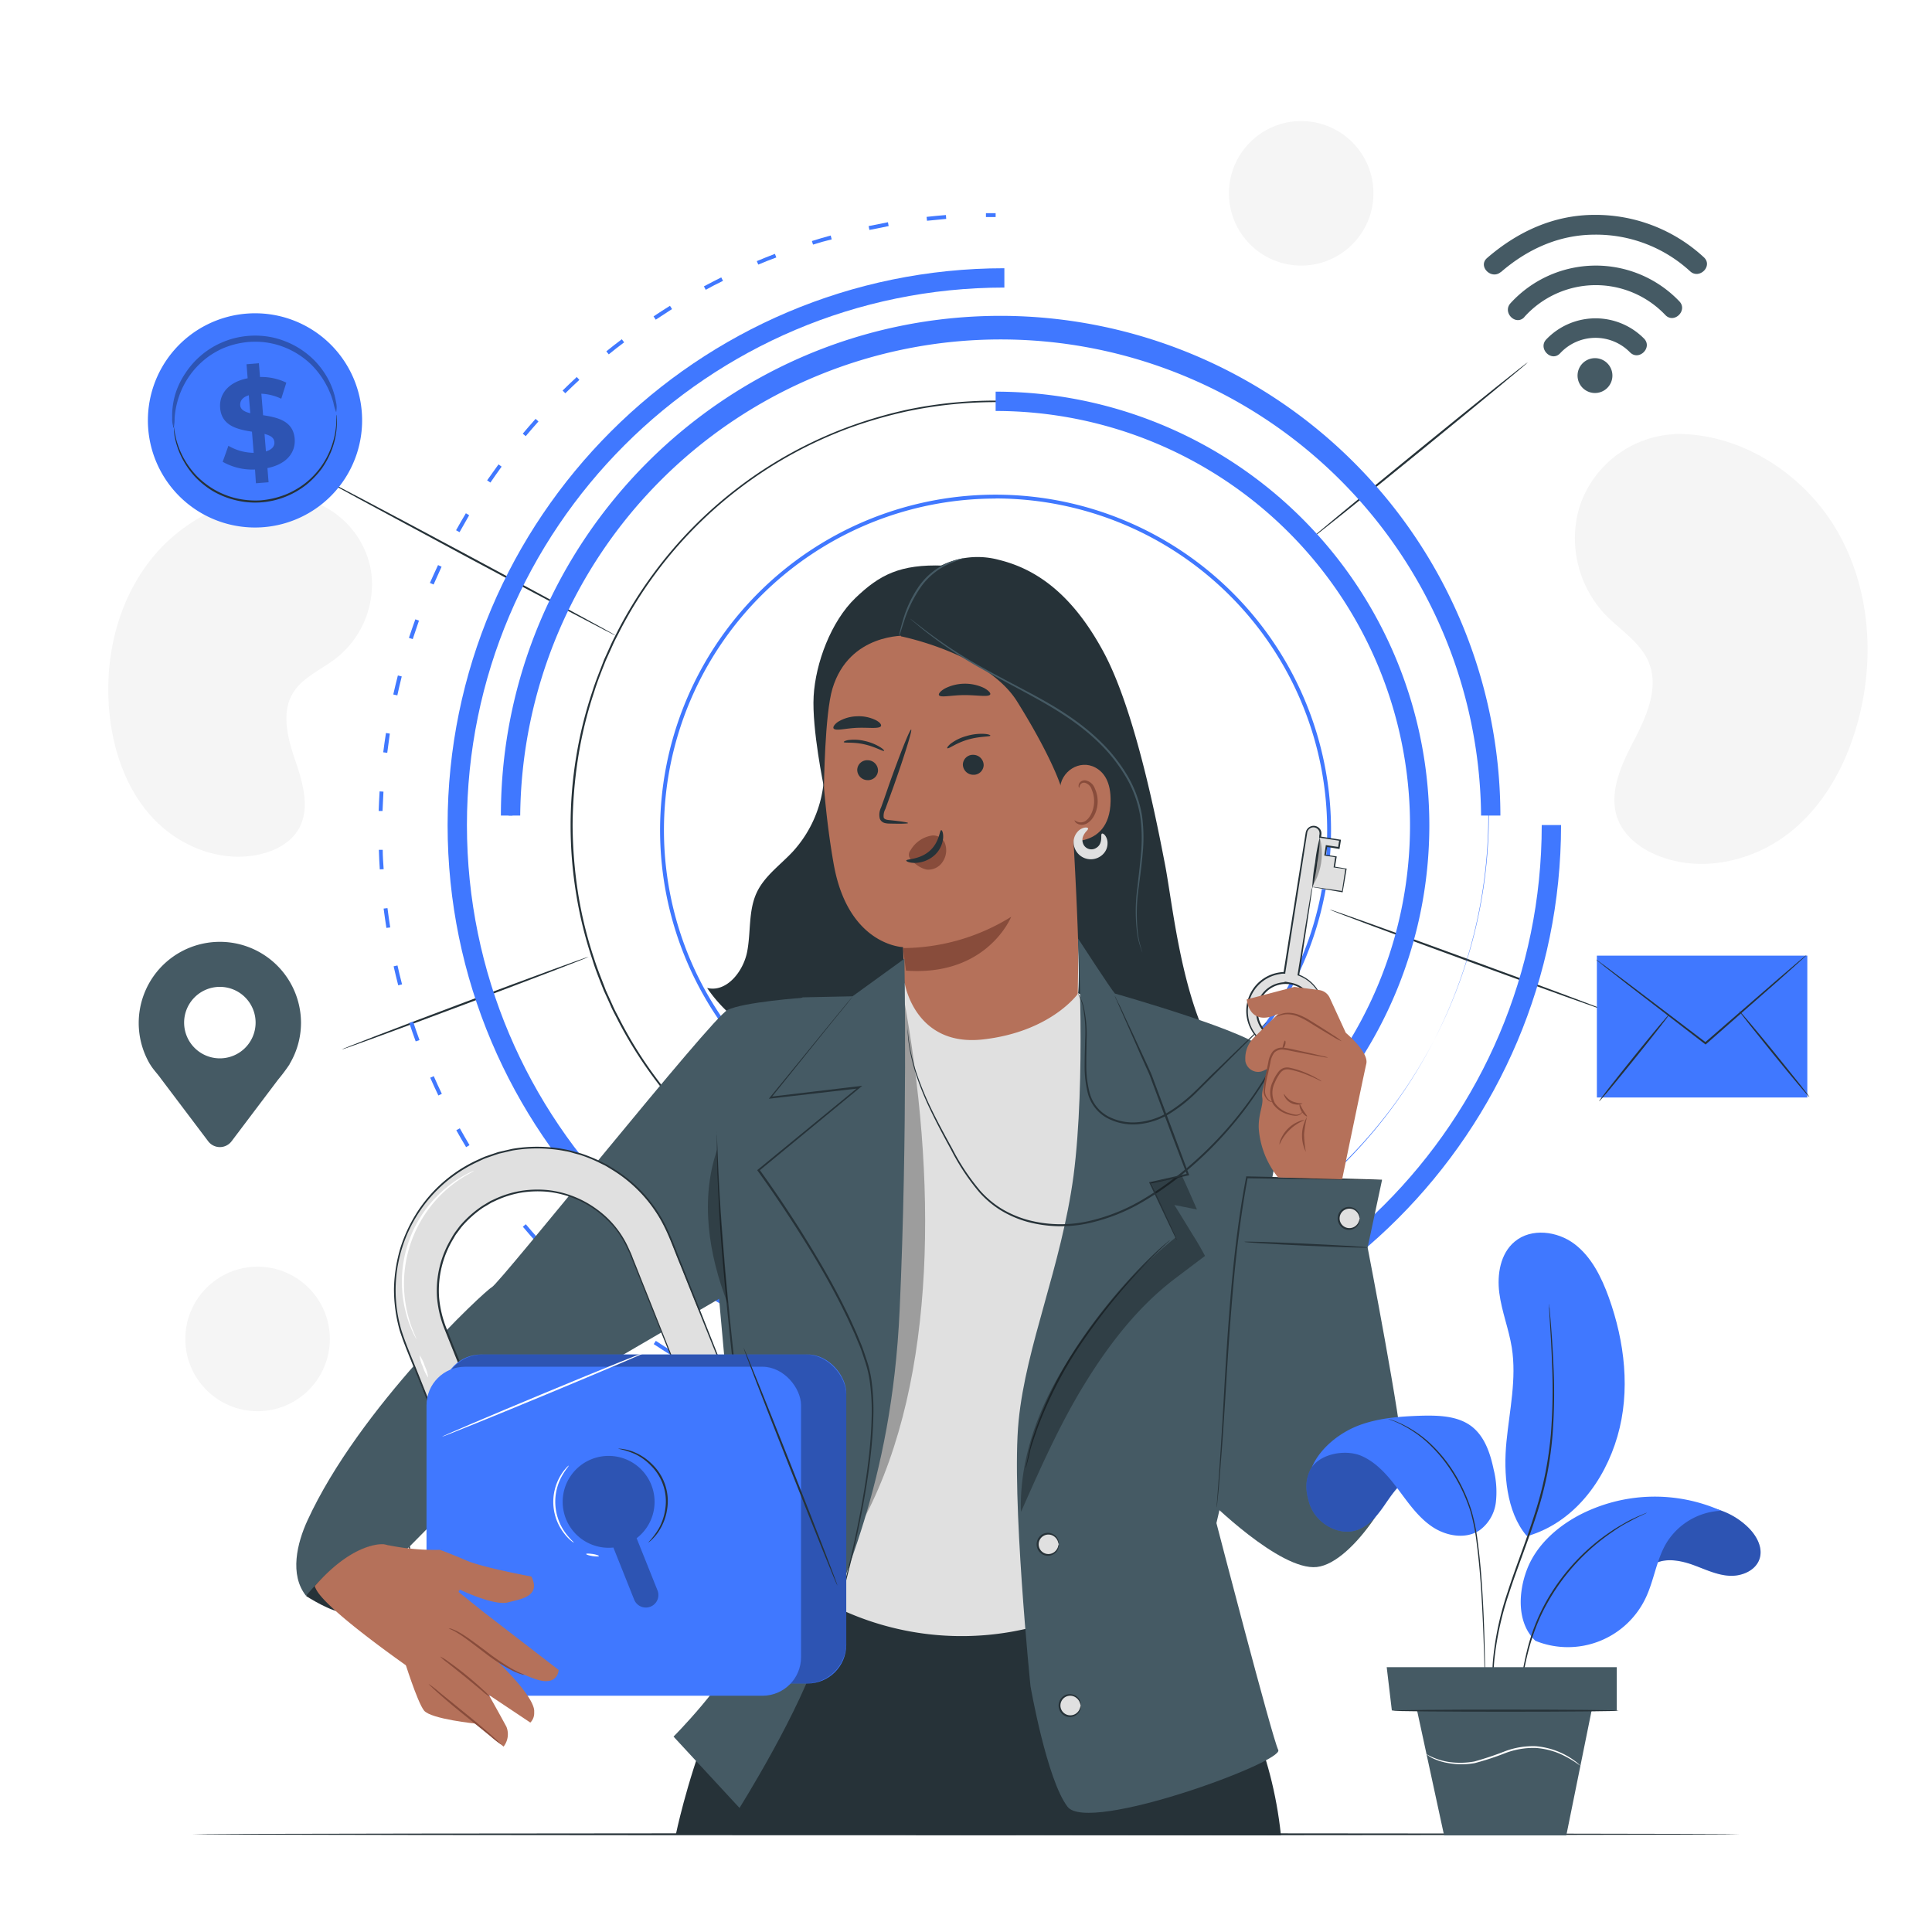 <svg class="animated" id="freepik_stories-private-data" xmlns="http://www.w3.org/2000/svg" viewBox="0 0 500 500" version="1.1" xmlns:xlink="http://www.w3.org/1999/xlink" xmlns:svgjs="http://svgjs.com/svgjs"><style>svg#freepik_stories-private-data:not(.animated) .animable {opacity: 0;}svg#freepik_stories-private-data.animated #freepik--background-simple--inject-76 {animation: 6s Infinite  linear spin;animation-delay: 0s;}svg#freepik_stories-private-data.animated #freepik--Graphic--inject-76 {animation: 6s Infinite  linear spin;animation-delay: 0s;}svg#freepik_stories-private-data.animated #freepik--Email--inject-76 {animation: 6s Infinite  linear heartbeat;animation-delay: 0s;}svg#freepik_stories-private-data.animated #freepik--Signal--inject-76 {animation: 3s Infinite  linear floating;animation-delay: 0s;}svg#freepik_stories-private-data.animated #freepik--GPS--inject-76 {animation: 1.5s Infinite  linear floating;animation-delay: 0s;}svg#freepik_stories-private-data.animated #freepik--Money--inject-76 {animation: 3s Infinite  linear spin;animation-delay: 0s;}svg#freepik_stories-private-data.animated #freepik--Character--inject-76 {animation: 1s 1 forwards cubic-bezier(.36,-0.01,.5,1.38) slideLeft,3s Infinite  linear floating;animation-delay: 0s,1s;}svg#freepik_stories-private-data.animated #freepik--Plant--inject-76 {animation: 1s 1 forwards cubic-bezier(.36,-0.01,.5,1.38) fadeIn,6s Infinite  linear heartbeat;animation-delay: 0s,1s;}         @keyframes spin {             from {                 transform: rotate(0);               }               to {                 transform: rotate(360deg);               }         }                 @keyframes heartbeat {                0% {                    transform: scale(1);                }                10% {                    transform: scale(1.1);                }                30% {                    transform: scale(1);                }                40% {                    transform: scale(1);                }                50% {                    transform: scale(1.1);                }                60% {                    transform: scale(1);                }                100% {                    transform: scale(1);                }            }                    @keyframes floating {                0% {                    opacity: 1;                    transform: translateY(0px);                }                50% {                    transform: translateY(-10px);                }                100% {                    opacity: 1;                    transform: translateY(0px);                }            }                    @keyframes slideLeft {                0% {                    opacity: 0;                    transform: translateX(-30px);                }                100% {                    opacity: 1;                    transform: translateX(0);                }            }                    @keyframes fadeIn {                0% {                    opacity: 0;                }                100% {                    opacity: 1;                }            }        </style><g id="freepik--background-simple--inject-76" class="animable" style="transform-origin: 255.669px 200.112px;"><path d="M433.64,112.3l-1.21.12a27.42,27.42,0,0,0-22.91,16.73,26.88,26.88,0,0,0-1.2,3.72,28.78,28.78,0,0,0,7.15,26.22c3.88,4,9.07,7.14,11.21,12.28,2.78,6.69-.61,14.14-3.94,20.52s-6.7,13.84-3.89,20.51c1.76,4.19,5.7,7.15,9.91,8.91,11.15,4.66,24.52,1.77,34-5.53s15.37-18.44,18.32-30c4.14-16.2,2.74-34.18-5.82-48.71S450.52,112.12,433.64,112.3Z" style="fill: rgb(245, 245, 245); transform-origin: 445.457px 167.934px;" id="eldh5ql60uame" class="animable"></path><path d="M77.59,128.84l1,.25a23.3,23.3,0,0,1,17.09,17,22.64,22.64,0,0,1,.53,3.28,24.45,24.45,0,0,1-9.38,21.1c-3.77,2.89-8.53,4.83-11,8.87-3.19,5.26-1.3,11.95.67,17.73s3.86,12.48.64,17.73c-2,3.28-5.71,5.26-9.47,6.2-10,2.48-20.81-1.66-27.83-9s-10.54-17.46-11.53-27.55c-1.39-14.13,2.1-29.05,11.15-40.15S63.44,126.51,77.59,128.84Z" style="fill: rgb(245, 245, 245); transform-origin: 62.145px 175.05px;" id="elrcbrombfs2" class="animable"></path><circle cx="336.75" cy="50.03" r="18.7" style="fill: rgb(245, 245, 245); transform-origin: 336.75px 50.03px;" id="elec8dsaw5egd" class="animable"></circle><g id="elpvo52nyup1"><circle cx="66.66" cy="346.52" r="18.7" style="fill: rgb(245, 245, 245); transform-origin: 66.66px 346.52px; transform: rotate(-77.22deg);" class="animable" id="elexsjiy7gmi"></circle></g></g><g id="freepik--Table--inject-76" class="animable" style="transform-origin: 250px 474.71px;"><path d="M450.28,474.71c0,.14-89.68.26-200.27.26s-200.29-.12-200.29-.26,89.66-.26,200.29-.26S450.28,474.56,450.28,474.71Z" style="fill: rgb(38, 50, 56); transform-origin: 250px 474.71px;" id="elxu3myv16w3j" class="animable"></path></g><g id="freepik--Graphic--inject-76" class="animable" style="transform-origin: 249.035px 214.85px;"><path d="M395.4,93.76c.09.11-12.37,10.4-27.82,23s-28.06,22.67-28.15,22.56,12.36-10.39,27.82-23S395.3,93.65,395.4,93.76Z" style="fill: rgb(38, 50, 56); transform-origin: 367.415px 116.54px;" id="elrq5i50c8yv" class="animable"></path><path d="M415.91,261.65c-.05.14-16.17-5.64-36-12.89S344,235.51,344.09,235.38s16.17,5.63,36,12.89S416,261.52,415.91,261.65Z" style="fill: rgb(38, 50, 56); transform-origin: 380px 248.515px;" id="el9d449gjgbep" class="animable"></path><path d="M82.16,123.16c.07-.13,17.44,9,38.78,20.46s38.61,20.81,38.54,20.93-17.43-9-38.78-20.47S82.09,123.28,82.16,123.16Z" style="fill: rgb(38, 50, 56); transform-origin: 120.82px 143.855px;" id="elfspfhkevhrd" class="animable"></path><path d="M88.42,271.61c0-.14,14.22-5.62,31.86-12.24s32-11.88,32.05-11.75-14.21,5.61-31.86,12.24S88.47,271.74,88.42,271.61Z" style="fill: rgb(38, 50, 56); transform-origin: 120.375px 259.615px;" id="elhnz3onix5yr" class="animable"></path><path d="M257.66,301.66a86.82,86.82,0,1,1,86.81-86.82A86.92,86.92,0,0,1,257.66,301.66Zm0-172.63a85.82,85.82,0,1,0,85.81,85.81A85.91,85.91,0,0,0,257.66,129Z" style="fill: #4078FF; transform-origin: 257.65px 214.84px;" id="elr6uts5bxjon" class="animable"></path><path d="M367.41,213.6s0-.6-.07-1.78c0-.59,0-1.32-.07-2.19s0-1.88-.15-3-.2-2.42-.31-3.83-.37-2.94-.58-4.61c-.47-3.32-1.19-7.13-2.23-11.36A109.61,109.61,0,0,0,359.5,173a105.83,105.83,0,0,0-7.63-15.44A111.07,111.07,0,0,0,324,126.43a107.86,107.86,0,0,0-20.93-12.51,106.77,106.77,0,0,0-25.2-8,111.36,111.36,0,0,0-42.92.49,117.55,117.55,0,0,0-14.64,4.18,109.8,109.8,0,0,0-50.91,38.18,108.64,108.64,0,0,0-8.93,14.37c-.63,1.28-1.34,2.52-1.9,3.83l-1.77,3.91c-1.06,2.67-2.15,5.34-3,8.09A106.37,106.37,0,0,0,149.63,196a117.42,117.42,0,0,0-1.44,17.62,118.77,118.77,0,0,0,1.43,17.63,106.11,106.11,0,0,0,4.17,16.94c.87,2.76,2,5.43,3,8.1l1.77,3.91c.56,1.32,1.28,2.56,1.91,3.83a107,107,0,0,0,8.92,14.38,109.84,109.84,0,0,0,50.92,38.19A117.21,117.21,0,0,0,235,320.74a111.32,111.32,0,0,0,42.92.49A109.54,109.54,0,0,0,324,300.76a110.86,110.86,0,0,0,27.84-31.15,105.83,105.83,0,0,0,7.63-15.44,109.61,109.61,0,0,0,4.5-13.78c1-4.23,1.76-8,2.23-11.35.21-1.67.44-3.2.58-4.61s.21-2.69.31-3.84.13-2.15.15-3,.05-1.6.07-2.19c0-1.18.07-1.78.07-1.78s0,.6,0,1.78c0,.59,0,1.32,0,2.19s0,1.89-.13,3-.18,2.43-.28,3.84-.35,2.95-.55,4.62c-.46,3.33-1.17,7.14-2.19,11.38a109.59,109.59,0,0,1-4.47,13.82,105.13,105.13,0,0,1-7.61,15.5,111.08,111.08,0,0,1-27.87,31.29A109.48,109.48,0,0,1,278,321.65a109,109,0,0,1-28.36,1.59,107.45,107.45,0,0,1-14.74-2.05A114.74,114.74,0,0,1,220.17,317,110.2,110.2,0,0,1,169,278.67a109,109,0,0,1-9-14.44c-.63-1.28-1.35-2.53-1.92-3.85s-1.18-2.62-1.78-3.93c-1.06-2.68-2.16-5.36-3-8.13a106.16,106.16,0,0,1-4.19-17,109.56,109.56,0,0,1,0-35.41,107.4,107.4,0,0,1,4.2-17c.87-2.77,2-5.45,3-8.13.6-1.31,1.19-2.62,1.78-3.93s1.28-2.56,1.92-3.85a108.52,108.52,0,0,1,9-14.43,110.22,110.22,0,0,1,51.16-38.33A116.44,116.44,0,0,1,234.88,106a112.22,112.22,0,0,1,43.09-.46,106.75,106.75,0,0,1,25.28,8,108,108,0,0,1,21,12.58,111.13,111.13,0,0,1,27.88,31.29,106.13,106.13,0,0,1,7.61,15.5,109.59,109.59,0,0,1,4.47,13.82c1,4.24,1.73,8.06,2.19,11.39.2,1.67.41,3.2.55,4.61s.2,2.7.28,3.85.12,2.15.13,3,0,1.6,0,2.19C367.42,213,367.41,213.6,367.41,213.6Z" style="fill: rgb(38, 50, 56); transform-origin: 257.54px 213.61px;" id="elm84y0dtj3m" class="animable"></path><path d="M259,338.41v-1A126.34,126.34,0,1,0,132.63,211.07h-1c0-70.21,57.13-127.33,127.34-127.33a127.34,127.34,0,0,1,0,254.67Z" style="fill: #4078FF; transform-origin: 258.47px 211.075px;" id="elnuybjs417jl" class="animable"></path><path d="M257.67,325.84v-5a107.24,107.24,0,1,0,0-214.48v-5a112.24,112.24,0,1,1,0,224.48Z" style="fill: #4078FF; transform-origin: 313.809px 213.6px;" id="el32wxcqln1n9" class="animable"></path><path d="M388.3,211.07h-5a124.34,124.34,0,0,0-248.67,0h-5c0-71.31,58-129.33,129.34-129.33A129.48,129.48,0,0,1,388.3,211.07Z" style="fill: #4078FF; transform-origin: 258.965px 146.405px;" id="elkb11stjtqx" class="animable"></path><path d="M259.93,357.62c-79.45,0-144.09-64.65-144.09-144.1s64.64-144.1,144.09-144.1v5c-76.69,0-139.09,62.4-139.09,139.1s62.4,139.1,139.09,139.1S399,290.22,399,213.52h5C404,293,339.39,357.62,259.93,357.62Z" style="fill: #4078FF; transform-origin: 259.92px 213.52px;" id="el4jbrgvo6b8n" class="animable"></path><path d="M257.66,374.53l-2.51,0v-1l2.5,0Z" style="fill: #4078FF; transform-origin: 256.405px 374.03px;" id="elc25kzvdpfwq" class="animable"></path><path d="M245,374c-1.67-.13-3.37-.29-5-.48l.11-1c1.66.18,3.35.34,5,.47ZM230,372.13c-1.67-.29-3.35-.61-5-.95l.21-1c1.62.34,3.28.66,4.94.95Zm-14.83-3.33c-1.61-.44-3.25-.92-4.86-1.42l.3-1c1.6.5,3.22,1,4.83,1.42Zm-14.45-4.74c-1.58-.6-3.16-1.24-4.72-1.89l.39-.92c1.54.65,3.12,1.28,4.69,1.88ZM186.73,358c-1.51-.75-3-1.53-4.51-2.33l.47-.88c1.48.79,3,1.57,4.48,2.32Zm-13.29-7.41c-1.43-.89-2.87-1.81-4.26-2.74l.55-.84c1.39.93,2.82,1.85,4.24,2.73Zm-12.51-8.63c-1.34-1-2.68-2.07-4-3.14l.64-.77c1.29,1.05,2.62,2.1,3.95,3.11Zm-11.64-9.78c-1.25-1.15-2.48-2.33-3.67-3.5l.7-.71c1.18,1.16,2.41,2.33,3.65,3.48ZM138.63,321.3c-1.12-1.26-2.24-2.54-3.32-3.83l.77-.64c1.07,1.28,2.18,2.56,3.3,3.81Zm-9.58-11.78c-1-1.37-2-2.75-2.94-4.13l.82-.56c.94,1.36,1.92,2.74,2.92,4.09Zm-8.42-12.64c-.86-1.43-1.72-2.91-2.54-4.38L119,292c.81,1.46,1.66,2.92,2.51,4.35Zm-7.18-13.37c-.73-1.52-1.44-3.07-2.11-4.6l.92-.4c.66,1.52,1.37,3.06,2.09,4.57Zm-5.87-14c-.58-1.58-1.14-3.19-1.66-4.78l1-.32c.52,1.59,1.07,3.19,1.65,4.76ZM103.06,255c-.42-1.63-.82-3.28-1.19-4.92l1-.22c.36,1.63.76,3.27,1.18,4.89ZM100,240.14c-.26-1.65-.5-3.34-.72-5l1-.12c.21,1.66.45,3.34.71,5ZM98.29,225c-.11-1.67-.19-3.38-.24-5.06l1,0c0,1.67.13,3.36.24,5ZM99,209.88l-1,0c.06-1.69.14-3.39.24-5.07l1,.07C99.17,206.51,99.1,208.2,99,209.88Zm1.18-15.06-1-.12c.21-1.67.45-3.36.71-5l1,.16C100.67,191.49,100.43,193.16,100.22,194.82Zm2.6-14.87-1-.22c.37-1.64.77-3.3,1.19-4.92l1,.25C103.58,176.67,103.18,178.32,102.82,180Zm4-14.56-.95-.31c.53-1.6,1.09-3.21,1.66-4.8l.94.34C107.9,162.2,107.34,163.81,106.82,165.39Zm5.4-14.13-.92-.4c.68-1.54,1.39-3.09,2.11-4.62l.91.43C113.59,148.19,112.89,149.73,112.22,151.26Zm6.72-13.55-.87-.48q1.23-2.22,2.54-4.4l.85.52C120.6,134.78,119.75,136.25,118.94,137.71Zm8-12.83-.83-.57c1-1.38,1.95-2.77,2.95-4.13l.8.59C128.85,122.12,127.86,123.5,126.92,124.88Zm9.15-12-.76-.65c1.08-1.28,2.2-2.57,3.32-3.83l.74.67C138.26,110.3,137.15,111.58,136.07,112.86Zm10.25-11.1-.7-.71c1.19-1.17,2.43-2.35,3.66-3.5l.68.74C148.73,99.43,147.51,100.6,146.32,101.76Zm11.25-10.07-.63-.78c1.3-1.06,2.64-2.11,4-3.13l.61.8C160.19,89.59,158.86,90.64,157.57,91.69Zm12.14-9-.55-.83c1.38-.93,2.82-1.85,4.25-2.74l.53.85C172.51,80.89,171.09,81.81,169.71,82.73ZM182.64,75l-.47-.89c1.48-.79,3-1.57,4.49-2.32l.45.9C185.62,73.4,184.12,74.17,182.64,75Zm13.61-6.5-.39-.92c1.55-.65,3.13-1.29,4.69-1.88l.36.93C199.36,67.19,197.79,67.82,196.25,68.47Zm14.17-5.17-.3-.95c1.61-.5,3.25-1,4.86-1.43l.27,1C213.64,62.33,212,62.8,210.42,63.3ZM225,59.51l-.2-1c1.65-.35,3.32-.67,5-1l.18,1C228.34,58.85,226.67,59.17,225,59.51Zm14.91-2.38-.11-1c1.67-.19,3.37-.35,5-.48l.08,1C243.29,56.78,241.6,57,239.94,57.13Z" style="fill: #4078FF; transform-origin: 171.555px 214.825px;" id="elnxsk2ywhc6" class="animable"></path><path d="M255.16,56.17v-1l2.51,0v1Z" style="fill: #4078FF; transform-origin: 256.415px 55.67px;" id="elu28r6fhec1" class="animable"></path></g><g id="freepik--Email--inject-76" class="animable" style="transform-origin: 440.592px 265.878px;"><g id="el7ha9ha7py28"><rect x="413.27" y="247.32" width="54.46" height="36.71" style="fill: #4078FF; transform-origin: 440.5px 265.675px; transform: rotate(-1.2deg);" class="animable" id="el3t7tknn3x4p"></rect></g><path d="M467.52,247.19a3.18,3.18,0,0,1-.49.5l-1.49,1.36L460,254l-18.44,16.19-.15.13-.16-.12-.39-.3-19.71-15.16c-2.47-1.94-4.49-3.51-5.94-4.64-.66-.54-1.19-1-1.6-1.28a3.21,3.21,0,0,1-.53-.48,4,4,0,0,1,.59.4l1.66,1.2,6,4.52,19.8,15.05.39.3h-.31l18.53-16.08,5.64-4.82,1.55-1.29A5.11,5.11,0,0,1,467.52,247.19Z" style="fill: rgb(38, 50, 56); transform-origin: 440.3px 258.755px;" id="el4daj4a2fn4y" class="animable"></path><path d="M413.84,285c-.1-.09,3.89-5.2,8.91-11.43s9.19-11.2,9.3-11.11-3.88,5.2-8.91,11.43S414,285.12,413.84,285Z" style="fill: rgb(38, 50, 56); transform-origin: 422.945px 273.73px;" id="elf3hqafb24pq" class="animable"></path><path d="M450.14,261.65c.1-.08,4.25,4.82,9.26,11s9,11.19,8.89,11.27-4.26-4.82-9.27-11S450,261.74,450.14,261.65Z" style="fill: rgb(38, 50, 56); transform-origin: 459.214px 272.785px;" id="el79ql1om5cx5" class="animable"></path></g><g id="freepik--Signal--inject-76" class="animable" style="transform-origin: 412.896px 78.66px;"><path d="M417.29,97.23a4.51,4.51,0,1,1-4.49-4.54A4.51,4.51,0,0,1,417.29,97.23Z" style="fill: rgb(69, 90, 100); transform-origin: 412.78px 97.2px;" id="el979gmwkevs5" class="animable"></path><path d="M403.76,91.43a12.49,12.49,0,0,1,18.09-.24c2.31,2.32,5.91-1.25,3.61-3.58a17.64,17.64,0,0,0-25.27.21c-2.26,2.36,1.31,6,3.57,3.61Z" style="fill: rgb(69, 90, 100); transform-origin: 412.833px 87.297px;" id="elb62ikcgvn7" class="animable"></path><path d="M388.43,70.42c6.86-5.94,15.05-9.67,24.23-9.69a35.94,35.94,0,0,1,24.72,9.46c2.38,2.23,6-1.33,3.6-3.58a41.26,41.26,0,0,0-28.3-11c-10.56,0-19.94,4.34-27.82,11.16-2.48,2.14,1.11,5.74,3.57,3.61Z" style="fill: rgb(69, 90, 100); transform-origin: 412.896px 63.32px;" id="el56euin3ezc5" class="animable"></path><path d="M394.48,82.06A24.84,24.84,0,0,1,431,81.54c2.28,2.34,5.88-1.23,3.6-3.57a29.89,29.89,0,0,0-43.66.48c-2.22,2.4,1.34,6,3.57,3.61Z" style="fill: rgb(69, 90, 100); transform-origin: 412.783px 75.79px;" id="elfkhlhib2cef" class="animable"></path></g><g id="freepik--GPS--inject-76" class="animable" style="transform-origin: 56.9px 270.306px;"><path d="M77.9,264.75a21,21,0,1,0-39.12,10.61h0l.06.08c.81,1.36,1.82,2.33,2.84,3.76l12.2,16.16a3.79,3.79,0,0,0,6.05,0l12-15.9a47.22,47.22,0,0,0,3-4l0-.06h0A20.85,20.85,0,0,0,77.9,264.75Zm-21,9.15a9.25,9.25,0,1,1,9.25-9.25A9.25,9.25,0,0,1,56.89,273.9Z" style="fill: rgb(69, 90, 100); transform-origin: 56.9px 270.306px;" id="elmx5lxoaaf2" class="animable"></path></g><g id="freepik--Money--inject-76" class="animable" style="transform-origin: 65.995px 108.799px;"><path d="M93.65,106.9A27.72,27.72,0,1,1,64.17,81.14,27.68,27.68,0,0,1,93.65,106.9Z" style="fill: #4078FF; transform-origin: 65.995px 108.799px;" id="el5qfycbr1yh4" class="animable"></path><g id="elunxo46lo9"><g style="opacity: 0.3; transform-origin: 65.838px 98.798px;" class="animable" id="el43nb3rxuaa"><path d="M87,106.68a12.2,12.2,0,0,1-.72-2.5,22.78,22.78,0,0,0-2.86-6.3,22,22,0,0,0-3-3.65A21.25,21.25,0,0,0,76,91a20.35,20.35,0,0,0-2.67-1.23,19.51,19.51,0,0,0-2.93-.87,21.25,21.25,0,0,0-3.13-.43,22.21,22.21,0,0,0-3.26.06,23.91,23.91,0,0,0-3.21.57,22.54,22.54,0,0,0-3,1,21.58,21.58,0,0,0-2.7,1.42,18.37,18.37,0,0,0-2.38,1.73,21,21,0,0,0-3.67,4,21.57,21.57,0,0,0-2.28,4.16,22.22,22.22,0,0,0-1.58,6.74,12.36,12.36,0,0,1-.23,2.59,6.29,6.29,0,0,1-.4-2.61,19.39,19.39,0,0,1,1.14-7.12A20.77,20.77,0,0,1,48,96.55a21.11,21.11,0,0,1,3.81-4.37,20.26,20.26,0,0,1,2.52-1.9,19.58,19.58,0,0,1,2.9-1.56,21.15,21.15,0,0,1,3.22-1.14,22,22,0,0,1,7-.68,22.2,22.2,0,0,1,3.38.49,21.22,21.22,0,0,1,3.14,1,20.71,20.71,0,0,1,2.84,1.37,22,22,0,0,1,4.59,3.55,21.56,21.56,0,0,1,3.07,4,19.78,19.78,0,0,1,2.5,6.77A6.07,6.07,0,0,1,87,106.68Z" id="elae5knpz3w6b" class="animable" style="transform-origin: 65.838px 98.798px;"></path></g></g><g id="elle1ilny6z7j"><g style="opacity: 0.3; transform-origin: 66.616px 109.535px;" class="animable" id="elgsr0vb5i5tl"><path d="M69.21,121.14l.3,3.67-3.28.26L66,121.51a15.58,15.58,0,0,1-8.37-2l1.48-4.14a13.26,13.26,0,0,0,6.54,1.82l-.44-5.47c-3.71-.59-7.87-1.48-8.24-6.16-.28-3.47,2-6.65,7.12-7.66l-.29-3.63L67,94l.29,3.57a14.89,14.89,0,0,1,6.81,1.46l-1.31,4.16a13.68,13.68,0,0,0-5.15-1.3l.45,5.57c3.7.56,7.79,1.45,8.17,6.06C76.55,117,74.3,120.11,69.21,121.14Zm-4.44-14.2-.38-4.65c-1.7.53-2.31,1.53-2.22,2.62S63.29,106.59,64.77,106.94ZM71,114.37c-.09-1.14-1.09-1.69-2.54-2.07l.36,4.52C70.47,116.33,71.12,115.42,71,114.37Z" id="elv3kuqb5sk8" class="animable" style="transform-origin: 66.616px 109.535px;"></path></g></g><path d="M44.92,110.13c.06,0,.13.92.45,2.56a21.2,21.2,0,0,0,2.54,6.53,22,22,0,0,0,2.92,3.87,22.49,22.49,0,0,0,4.35,3.45,21.15,21.15,0,0,0,5.65,2.35,22.42,22.42,0,0,0,6.54.61,22.72,22.72,0,0,0,6.4-1.46A21.29,21.29,0,0,0,79.06,125a20.75,20.75,0,0,0,6.25-8.21A21.42,21.42,0,0,0,87,109.93c.1-1.66.05-2.59.11-2.59a2.83,2.83,0,0,1,.06.67,15.5,15.5,0,0,1,0,1.93,20.48,20.48,0,0,1-1.52,7,22.3,22.3,0,0,1-2.38,4.33,23.05,23.05,0,0,1-3.9,4.11A21.84,21.84,0,0,1,74,128.51a21.12,21.12,0,0,1-13.26.88A21.65,21.65,0,0,1,54.93,127a22.35,22.35,0,0,1-4.41-3.56,22,22,0,0,1-2.93-4,20.48,20.48,0,0,1-2.42-6.69A16,16,0,0,1,45,110.8,2.83,2.83,0,0,1,44.92,110.13Z" style="fill: rgb(38, 50, 56); transform-origin: 66.06px 118.703px;" id="elb4ms0var9eo" class="animable"></path></g><g id="freepik--Character--inject-76" class="animable" style="transform-origin: 219.809px 309.579px;"><path d="M79.25,413.07s6.71,4.34,9.81,4.19S104.35,402,104.35,402L98,397.2l-15.64,2.59-3.09,13.14" style="fill: rgb(38, 50, 56); transform-origin: 91.8px 407.232px;" id="elix3tt3uurzb" class="animable"></path><path d="M212.28,191.46a31.14,31.14,0,0,1-7.07,28.9c-3.21,3.46-7.3,6.29-9.33,10.55-2.25,4.72-1.52,10.27-2.52,15.41S188,256.92,183,255.68c4.74,7,11.94,12.11,19.66,15.62s16,5.57,24.23,7.62c4.58,1.13,9.52,2.25,13.9.49,5.67-2.27,8.49-8.5,10.76-14.17l19.78-49.41" style="fill: rgb(38, 50, 56); transform-origin: 227.165px 235.893px;" id="eljah5zj2bu0g" class="animable"></path><path d="M280,171.76a7.4,7.4,0,0,0-6.78-7.36l-34.87-16c-12.59-1.06-25.16,21.47-25.68,34.09-.58,14,1.24,30.88,3.12,41.29,3.78,20.94,17.91,21.34,17.91,21.34L234.9,279l43.76-.08Z" style="fill: rgb(181, 113, 90); transform-origin: 246.28px 213.682px;" id="elv23jirqswvf" class="animable"></path><path d="M221.85,199.24a2.7,2.7,0,0,0,2.66,2.66,2.58,2.58,0,0,0,2.72-2.49,2.69,2.69,0,0,0-2.65-2.66A2.57,2.57,0,0,0,221.85,199.24Z" style="fill: rgb(38, 50, 56); transform-origin: 224.54px 199.324px;" id="eliyy11msnku" class="animable"></path><path d="M218.4,192.08c.29.25,2.41-.09,5.24.54s4.78,1.83,5.12,1.72c.16-.05-.12-.45-1-1a13.12,13.12,0,0,0-4.07-1.6,11.62,11.62,0,0,0-4.2-.2C218.59,191.7,218.25,192,218.4,192.08Z" style="fill: rgb(38, 50, 56); transform-origin: 223.584px 192.891px;" id="els2us49p7v" class="animable"></path><path d="M249.19,197.84a2.7,2.7,0,0,0,2.66,2.67,2.58,2.58,0,0,0,2.72-2.49,2.7,2.7,0,0,0-2.65-2.67A2.59,2.59,0,0,0,249.19,197.84Z" style="fill: rgb(38, 50, 56); transform-origin: 251.88px 197.93px;" id="elbedvvv9bsli" class="animable"></path><path d="M245.22,193.66c.42.1,2.25-1.37,5.27-2.25s5.53-.71,5.79-1c.13-.14-.35-.39-1.45-.48a13.49,13.49,0,0,0-4.72.56,12,12,0,0,0-4.11,2C245.21,193.18,245,193.63,245.22,193.66Z" style="fill: rgb(38, 50, 56); transform-origin: 250.719px 191.786px;" id="el42auylyp91v" class="animable"></path><path d="M235,213c0-.17-1.8-.44-4.73-.75-.74-.06-1.44-.19-1.58-.7a3.81,3.81,0,0,1,.45-2.2c.66-1.81,1.35-3.7,2.07-5.69,2.87-8.09,4.93-14.73,4.6-14.85s-2.92,6.36-5.79,14.45c-.68,2-1.34,3.9-2,5.71a4.27,4.27,0,0,0-.32,2.92A1.86,1.86,0,0,0,229,213a5,5,0,0,0,1.26.14C233.19,213.21,235,213.18,235,213Z" style="fill: rgb(38, 50, 56); transform-origin: 231.71px 200.992px;" id="elob38x4hvnbp" class="animable"></path><path d="M233.7,245.36a53.48,53.48,0,0,0,28-8.1s-6.17,15.46-27.23,13.94Z" style="fill: rgb(136, 76, 59); transform-origin: 247.7px 244.283px;" id="elkgzoi9a574" class="animable"></path><path d="M235.65,220.05a7.77,7.77,0,0,1,5.49-3.81,3.31,3.31,0,0,1,3.31,1.75,5.24,5.24,0,0,1-.36,4.83,4.43,4.43,0,0,1-4.34,2.22,7.42,7.42,0,0,1-3.68-2.27,2.57,2.57,0,0,1-.76-1,1.74,1.74,0,0,1,.19-1.52" style="fill: rgb(136, 76, 59); transform-origin: 240.046px 220.642px;" id="el7smf7a648lq" class="animable"></path><path d="M243.6,214.84c-.48,0-.42,3.13-3.06,5.42s-6,2-6,2.46c0,.2.76.59,2.18.6a7.84,7.84,0,0,0,5-1.87,6.86,6.86,0,0,0,2.36-4.54C244.18,215.59,243.81,214.82,243.6,214.84Z" style="fill: rgb(38, 50, 56); transform-origin: 239.318px 219.08px;" id="el8alpzymj2xx" class="animable"></path><path d="M243,179.89c.38.75,3.21,0,6.63,0s6.27.58,6.64-.18c.15-.36-.41-1-1.6-1.66a11.51,11.51,0,0,0-10.11.12C243.39,178.84,242.84,179.53,243,179.89Z" style="fill: rgb(38, 50, 56); transform-origin: 249.633px 178.581px;" id="elif3cz2urbpe" class="animable"></path><path d="M215.77,188.57c.65.65,3.12-.1,6.1-.21s5.52.31,6.09-.4c.24-.34-.17-1-1.29-1.58a10,10,0,0,0-5-1,9.86,9.86,0,0,0-4.83,1.45C215.82,187.57,215.49,188.26,215.77,188.57Z" style="fill: rgb(38, 50, 56); transform-origin: 221.85px 187.097px;" id="elvfl65la96g" class="animable"></path><path d="M301.49,223.65c-1.81-9.32-7.47-39.18-15.81-54.75s-17.87-21.72-27.13-24A21.18,21.18,0,0,0,238.39,150c-4.07,3.82-5.24,14.68-5.24,14.68s22.33,4.41,30.1,16.9c8.94,14.34,11.19,21.61,11.19,21.61l3,7.89s2.36,38.41,1.58,46l33.54,12.11C305.36,254.38,303.31,233,301.49,223.65Z" style="fill: rgb(38, 50, 56); transform-origin: 272.855px 206.674px;" id="elneozddpta2" class="animable"></path><path d="M234.52,164.51s-14.72-.76-19.08,13.69c-2,6.54-2.2,25.55-2.2,25.55s-3.15-15.07-2.67-23.58,4.47-19.34,10.84-25.44c6.19-5.93,11.47-8.77,22.8-8.35,0,0-1.62,3.22-4.41,7.58C238.4,156.15,236.2,156.39,234.52,164.51Z" style="fill: rgb(38, 50, 56); transform-origin: 227.365px 175.045px;" id="eltbocf9njm8r" class="animable"></path><path d="M274.31,204.3c.13-4.66,5.12-7.88,9.2-5.64,2.24,1.22,4,3.75,3.91,8.7-.23,13.17-13.41,10.22-13.43,9.84C274,217,274.17,209.75,274.31,204.3Z" style="fill: rgb(181, 113, 90); transform-origin: 280.707px 207.838px;" id="el95hnvavdu5" class="animable"></path><path d="M278.1,212.28c.06,0,.23.17.62.35a2.3,2.3,0,0,0,1.71.07c1.4-.49,2.61-2.68,2.72-5a7.62,7.62,0,0,0-.59-3.3,2.62,2.62,0,0,0-1.69-1.79,1.16,1.16,0,0,0-1.37.6c-.18.37-.1.63-.17.65s-.28-.22-.16-.76a1.4,1.4,0,0,1,.53-.82,1.74,1.74,0,0,1,1.27-.31,3.22,3.22,0,0,1,2.37,2.08,7.87,7.87,0,0,1,.73,3.69c-.13,2.65-1.54,5.11-3.45,5.63a2.46,2.46,0,0,1-2.09-.39C278.12,212.6,278.06,212.3,278.1,212.28Z" style="fill: rgb(136, 76, 59); transform-origin: 281.084px 207.703px;" id="eli0yat17gkv" class="animable"></path><path d="M249.44,144.49c0,.1-1.5.42-3.78,1.43a17.92,17.92,0,0,0-7.4,6.08,33.3,33.3,0,0,0-4.26,8.71c-.8,2.37-1.2,3.88-1.29,3.85a4.78,4.78,0,0,1,.18-1.08c.14-.69.41-1.67.76-2.88a30.08,30.08,0,0,1,4.19-8.91,18,18,0,0,1,3.8-3.92,17.67,17.67,0,0,1,3.87-2.19,13.79,13.79,0,0,1,1.61-.57,9.2,9.2,0,0,1,1.24-.34A4.14,4.14,0,0,1,249.44,144.49Z" style="fill: rgb(69, 90, 100); transform-origin: 241.075px 154.525px;" id="elmnr7adhaunj" class="animable"></path><path d="M295.65,246.48a1.2,1.2,0,0,1-.12-.28c-.08-.21-.17-.49-.3-.83a22.05,22.05,0,0,1-.86-3.3,44.41,44.41,0,0,1,0-12.48c.27-2.63.65-5.5.9-8.58a41.7,41.7,0,0,0-.19-9.82,29.54,29.54,0,0,0-3.7-10.13,42,42,0,0,0-7.25-9.1c-5.79-5.57-12.55-9.36-18.65-12.68s-11.74-6.18-16.2-9a116.23,116.23,0,0,1-10.21-7.21c-1.16-.92-2-1.66-2.62-2.16l-.67-.58c-.14-.14-.22-.21-.21-.22l.25.18c.18.14.41.31.69.54l2.69,2.08c2.34,1.78,5.79,4.29,10.28,7.06s10.06,5.64,16.23,8.91,12.92,7.09,18.78,12.73a42.77,42.77,0,0,1,7.34,9.21,30.06,30.06,0,0,1,3.73,10.32,42,42,0,0,1,.14,9.93c-.27,3.1-.67,6-1,8.57a46.37,46.37,0,0,0-.15,12.42,27.16,27.16,0,0,0,.76,3.3c.11.35.19.62.25.84A1.81,1.81,0,0,1,295.65,246.48Z" style="fill: rgb(69, 90, 100); transform-origin: 265.749px 203.295px;" id="el9pt6t1a76sk" class="animable"></path><path d="M84.11,396.37a2.82,2.82,0,0,1,.78-.5,14,14,0,0,1,2.35-1,16.47,16.47,0,0,1,8.35-.45,16.73,16.73,0,0,1,7.49,3.71,14,14,0,0,1,1.76,1.83c.38.48.55.76.52.78s-.87-1-2.52-2.32a17.18,17.18,0,0,0-15.49-3.2C85.31,395.8,84.15,396.46,84.11,396.37Z" style="fill: rgb(38, 50, 56); transform-origin: 94.737px 397.411px;" id="el4h0mk6ha33c" class="animable"></path><path d="M98.56,388.92a6.94,6.94,0,0,1,1.83,1.35,18.67,18.67,0,0,1,5.52,9.32,7.14,7.14,0,0,1,.31,2.25,32,32,0,0,0-2.83-7A32.26,32.26,0,0,0,98.56,388.92Z" style="fill: rgb(38, 50, 56); transform-origin: 102.391px 395.38px;" id="el9kbpj86mtm6" class="animable"></path><path d="M174.92,474.71S185.54,423,208.05,413l89.25-2.62s29.49,19.75,34.21,64.62Z" style="fill: rgb(38, 50, 56); transform-origin: 253.215px 442.69px;" id="elus8r1uh3k88" class="animable"></path><path d="M234.14,254.45S236.77,271,254.43,269,279,257.13,279,257.13L303.54,265l3.86,47.47a209.64,209.64,0,0,0-23,87.85c-.2,5.13-.38,10.76-3.8,14.59-2.1,2.36-5.14,3.65-8.14,4.67a74.35,74.35,0,0,1-58.4-4.81s-7.5-81.22-6.58-83.52,13.2-70.63,13.2-70.63Z" style="fill: rgb(224, 224, 224); transform-origin: 257.401px 338.936px;" id="ely6fq90ku9s" class="animable"></path><path d="M208.05,258.2s-15.6,1.1-19.78,3.19-58.87,70.7-61,71.75c-1.74.87-34.29,31.12-47.72,60.4-2.65,5.77-4.7,14-.34,19.46,0,0,15.68-19.69,25.1-11.05l42.12-42.69,44-25.66Z" style="fill: rgb(69, 90, 100); transform-origin: 142.364px 335.6px;" id="elcvyooeib5j" class="animable"></path><g id="el2c9fwuevmjo"><g style="opacity: 0.3; transform-origin: 231.715px 324.71px;" class="animable" id="elsf1dj1w30qg"><path d="M224,392.29c18.52-35.76,18.52-87.58,9.69-135.16l-7.92,67.61Z" id="elaj94rmifseh" class="animable" style="transform-origin: 231.715px 324.71px;"></path></g></g><path d="M184.06,270.74l1.39,58S191,393,192.07,393s4.18,22.64,0,32.74-17.76,23.69-17.76,23.69l17.07,18.46s16-25.43,20.9-41.8S230.74,385,232.83,339s1.23-90.88,1.23-90.88l-13.42,9.72-12.9.27Z" style="fill: rgb(69, 90, 100); transform-origin: 204.273px 358.005px;" id="el7d1cp5uai79" class="animable"></path><path d="M215,423s0-.19.14-.55.25-.91.45-1.6l1.69-6.17c1.42-5.37,3.43-13.16,5.29-22.91.93-4.87,1.82-10.24,2.43-16,.29-2.9.51-5.91.58-9a56.16,56.16,0,0,0-.52-9.53,29.13,29.13,0,0,0-1.15-4.8c-.53-1.59-1-3.21-1.71-4.79l-1-2.4-1.08-2.38c-.7-1.6-1.5-3.18-2.29-4.78-3.2-6.37-6.94-12.76-11-19.16-3.5-5.53-7.09-10.86-10.73-15.9l-.14-.2.19-.15,26.11-21.43.17.4-23,2.65-.46.05.29-.36c6.57-8,11.9-14.56,15.59-19.09l4.25-5.17,1.12-1.34c.26-.3.4-.44.4-.44l-.36.48-1.07,1.37L215,264.93l-15.45,19.2-.17-.3,23-2.73.77-.09-.6.49L196.47,303l.05-.35c3.65,5.05,7.24,10.38,10.75,15.92,4,6.41,7.8,12.81,11,19.22.8,1.6,1.6,3.18,2.3,4.8l1.08,2.39,1,2.41c.68,1.59,1.18,3.22,1.72,4.82a30.29,30.29,0,0,1,1.15,4.88,56.12,56.12,0,0,1,.5,9.61c-.07,3.12-.3,6.14-.6,9.05-.63,5.82-1.54,11.19-2.49,16.07-1.92,9.76-4,17.54-5.46,22.9-.75,2.67-1.36,4.74-1.79,6.14-.22.68-.38,1.21-.5,1.59S215,423,215,423Z" style="fill: rgb(38, 50, 56); transform-origin: 211.006px 340.475px;" id="elx47sevz03k" class="animable"></path><path d="M279,242.89s8.64,13.32,9.54,14.24c0,0,36.5,10.33,38.66,14.68,8.88,17.94,1.71,24.39,0,49.05-2.13,30.65-12.39,73.31-12.39,73.31s14.44,55.65,16,58.72-49.15,21.72-54.53,14.7-9.59-31.2-9.59-31.2-5-49.13-3.07-68.7,11-39.69,14.2-63.33C281.08,279.38,279,242.89,279,242.89Z" style="fill: rgb(69, 90, 100); transform-origin: 297.366px 356.024px;" id="el1r8jefbm4yo" class="animable"></path><path d="M265.45,380a3.45,3.45,0,0,1,.11-.72c.11-.51.25-1.19.42-2s.44-2,.71-3.21.83-2.62,1.32-4.15a98.82,98.82,0,0,1,11.32-22.43,144,144,0,0,1,15.86-19.53c2.25-2.31,4.15-4.1,5.5-5.3.67-.6,1.22-1,1.59-1.34a3.35,3.35,0,0,1,.6-.4s-3,2.62-7.42,7.29a155.66,155.66,0,0,0-15.69,19.57A104.57,104.57,0,0,0,268.35,370c-.5,1.52-1,2.89-1.38,4.11s-.57,2.29-.79,3.18-.39,1.5-.52,2A5.09,5.09,0,0,1,265.45,380Z" style="fill: rgb(38, 50, 56); transform-origin: 284.165px 350.46px;" id="elgjkh2oad45c" class="animable"></path><path d="M288.5,257.75a3.48,3.48,0,0,1,.37.68c.24.5.56,1.17,1,2,.83,1.8,2,4.32,3.45,7.41q1.09,2.36,2.36,5.12l1.32,2.85c.44,1,.94,2,1.31,3.06,1.6,4.28,3.36,9,5.21,13.89l4.14,11.12.1.27-.28.06-9.75,2.11.14-.3,4.9,10.76c.55,1.26,1,2.27,1.33,3l.33.8a.93.93,0,0,1,.09.28,1.16,1.16,0,0,1-.15-.25l-.39-.77-1.43-2.95-5.06-10.69-.12-.24.27-.06,9.73-2.17-.17.33L303,293c-1.83-4.93-3.57-9.62-5.16-13.89-.37-1.09-.86-2.08-1.3-3.07l-1.28-2.86L293,268c-1.37-3.11-2.5-5.65-3.3-7.46l-.87-2A5,5,0,0,1,288.5,257.75Z" style="fill: rgb(38, 50, 56); transform-origin: 298.13px 289.305px;" id="elhjedc6gh1h6" class="animable"></path><path d="M312.53,387.94s18.67,18.67,28.27,17.6,22.14-21.87,22.14-29.07-9-53.62-9-53.62l3.73-17.47-35-.67-7,53.81Z" style="fill: rgb(69, 90, 100); transform-origin: 337.735px 355.147px;" id="elnw895axfwcj" class="animable"></path><path d="M335.24,263.22a1.73,1.73,0,0,1-.12.39l-.42,1.11-.7,1.8c-.31.7-.65,1.51-1.05,2.41-.81,1.81-1.87,4-3.2,6.48s-3,5.23-5,8.15a96.54,96.54,0,0,1-16.57,18.52,82.83,82.83,0,0,1-11.9,8.64,48.28,48.28,0,0,1-14.64,5.87,33.4,33.4,0,0,1-15.74-.38,27.48,27.48,0,0,1-6.93-3,25,25,0,0,1-5.53-4.66,57.77,57.77,0,0,1-7.35-11.1c-2-3.65-3.82-7.08-5.34-10.28a76.78,76.78,0,0,1-3.61-8.86,49.67,49.67,0,0,1-1.76-7,31.07,31.07,0,0,1-.48-6.13,2.64,2.64,0,0,1,0,.41c0,.29,0,.68.07,1.18a43.76,43.76,0,0,0,.57,4.51,50.69,50.69,0,0,0,1.84,6.95,79.78,79.78,0,0,0,3.66,8.79c1.54,3.18,3.38,6.59,5.39,10.23a57.4,57.4,0,0,0,7.32,11,24.78,24.78,0,0,0,5.44,4.55,27.08,27.08,0,0,0,6.81,2.92,33,33,0,0,0,15.49.36,48.2,48.2,0,0,0,14.49-5.8,83.63,83.63,0,0,0,11.85-8.56,97.45,97.45,0,0,0,16.57-18.37c2-2.9,3.66-5.65,5.06-8.08s2.43-4.63,3.27-6.42c.41-.9.77-1.7,1.09-2.39l.74-1.78.47-1.09A1.87,1.87,0,0,1,335.24,263.22Z" style="fill: rgb(38, 50, 56); transform-origin: 285.067px 290.285px;" id="elqozikzjpkfg" class="animable"></path><path d="M327.85,264.5a4.77,4.77,0,0,1-.59.65l-1.74,1.78L319,273.4,309.37,283a39.64,39.64,0,0,1-6.32,5,18.64,18.64,0,0,1-8.16,2.91,14.32,14.32,0,0,1-8.49-1.63,10.26,10.26,0,0,1-4.87-6.35,28,28,0,0,1-.82-7.27c0-2.28.08-4.4.12-6.34a34.73,34.73,0,0,0-.64-9.08,13.42,13.42,0,0,0-.85-2.32,7.88,7.88,0,0,1-.35-.8,4.53,4.53,0,0,1,.44.75,11.35,11.35,0,0,1,.95,2.32,33.11,33.11,0,0,1,.82,9.14c0,1.94-.09,4.06-.06,6.33a28,28,0,0,0,.85,7.13,9.8,9.8,0,0,0,4.66,6.05,13.9,13.9,0,0,0,8.19,1.55,18.28,18.28,0,0,0,7.94-2.82,39.53,39.53,0,0,0,6.26-4.94c1.86-1.74,3.52-3.53,5.17-5.09s3.16-3.06,4.55-4.41l6.62-6.36,1.81-1.71A7.13,7.13,0,0,1,327.85,264.5Z" style="fill: rgb(38, 50, 56); transform-origin: 303.42px 274.064px;" id="elefqiei9yw2q" class="animable"></path><path d="M195.41,400.43a1,1,0,0,1-.06-.27l-.12-.81c-.09-.75-.22-1.8-.39-3.12-.34-2.76-.82-6.67-1.41-11.49-1.18-9.7-2.85-23.11-4.42-37.94-.79-7.42-1.45-14.49-2-20.94s-.9-12.25-1.11-17.14c-.14-2.44-.21-4.65-.27-6.59s-.11-3.61-.11-5,0-2.39,0-3.15v-.81a1.45,1.45,0,0,1,0-.28.94.94,0,0,1,0,.27c0,.22,0,.49.05.82q0,1.14.12,3.15c0,1.36.1,3,.2,5s.19,4.15.34,6.58c.26,4.88.71,10.68,1.23,17.12s1.23,13.51,2,20.93c1.58,14.82,3.19,28.23,4.27,37.94.52,4.83,1,8.76,1.25,11.51.13,1.33.23,2.38.3,3.14q0,.5.06.81A.84.84,0,0,1,195.41,400.43Z" style="fill: rgb(38, 50, 56); transform-origin: 190.462px 346.66px;" id="eljmo3tlnkuj" class="animable"></path><path d="M357.71,305.38h-2.56l-7.18-.07-25.3-.38.24-.19c-1.42,7.51-2.57,16.07-3.46,25.12-1.58,16.61-2.24,31.71-3.05,42.62-.39,5.46-.76,9.87-1,12.91-.15,1.5-.28,2.67-.36,3.51-.05.37-.08.67-.11.91a1.53,1.53,0,0,1-.05.3,1.19,1.19,0,0,1,0-.31c0-.23,0-.54.05-.91.07-.84.16-2,.27-3.51.23-3,.54-7.47.88-12.92.72-10.91,1.32-26,2.91-42.65.88-9.07,2.05-17.64,3.51-25.16l0-.2h.2l25.29.57,7.19.2,1.9.07.49,0C357.66,305.36,357.71,305.37,357.71,305.38Z" style="fill: rgb(38, 50, 56); transform-origin: 336.29px 347.28px;" id="elcdgjab8pt7g" class="animable"></path><circle cx="349.16" cy="315.32" r="2.74" style="fill: rgb(224, 224, 224); transform-origin: 349.16px 315.32px;" id="elxkx0qxponlp" class="animable"></circle><path d="M351.9,315.32a6,6,0,0,1-.18-.65,2.78,2.78,0,0,0-1-1.39,2.57,2.57,0,0,0-2.4-.31,2.51,2.51,0,0,0,0,4.7,2.57,2.57,0,0,0,2.4-.32,2.74,2.74,0,0,0,1-1.39,5.36,5.36,0,0,1,.18-.64s.09.24,0,.69a2.83,2.83,0,0,1-1,1.64,2.91,2.91,0,0,1-2.79.47,3,3,0,0,1,0-5.6,2.91,2.91,0,0,1,2.79.47,2.78,2.78,0,0,1,1,1.63C352,315.07,351.93,315.32,351.9,315.32Z" style="fill: rgb(38, 50, 56); transform-origin: 349.069px 315.32px;" id="ellu7p233owf" class="animable"></path><circle cx="271.28" cy="399.66" r="2.74" style="fill: rgb(224, 224, 224); transform-origin: 271.28px 399.66px;" id="el87k2hjctz7k" class="animable"></circle><path d="M274,399.66s-.06-.24-.19-.64a2.78,2.78,0,0,0-1-1.39,2.52,2.52,0,1,0,0,4.07,2.78,2.78,0,0,0,1-1.39c.13-.4.14-.65.19-.65a1.33,1.33,0,0,1,0,.7,2.73,2.73,0,0,1-1,1.63,2.9,2.9,0,0,1-2.78.48,3,3,0,0,1,0-5.61,2.9,2.9,0,0,1,2.78.48,2.73,2.73,0,0,1,1,1.63A1.26,1.26,0,0,1,274,399.66Z" style="fill: rgb(38, 50, 56); transform-origin: 271.166px 399.665px;" id="elnh3v4g0rypf" class="animable"></path><path d="M279.69,441.41a2.75,2.75,0,1,1-2.75-2.75A2.75,2.75,0,0,1,279.69,441.41Z" style="fill: rgb(224, 224, 224); transform-origin: 276.94px 441.41px;" id="elv3qzf5ltr4d" class="animable"></path><path d="M279.69,441.41c-.05,0-.06-.25-.19-.65a2.72,2.72,0,0,0-1-1.39,2.53,2.53,0,1,0-2.4,4.39,2.57,2.57,0,0,0,2.4-.32,2.68,2.68,0,0,0,1-1.39c.13-.4.14-.65.19-.64a1.26,1.26,0,0,1,0,.69,2.7,2.7,0,0,1-1,1.63,2.92,2.92,0,0,1-2.79.48,3,3,0,0,1,0-5.61,2.92,2.92,0,0,1,2.79.48,2.7,2.7,0,0,1,1,1.63A1.33,1.33,0,0,1,279.69,441.41Z" style="fill: rgb(38, 50, 56); transform-origin: 276.851px 441.405px;" id="ell3zdh2bduzj" class="animable"></path><path d="M354,322.85c0,.15-7.18-.07-16-.47s-16-.85-16-1,7.18.07,16,.48S354,322.71,354,322.85Z" style="fill: rgb(38, 50, 56); transform-origin: 338px 322.115px;" id="eleykd29a6gy" class="animable"></path><path d="M195.77,376.41l-10.32,4.12L163,324.35a25.82,25.82,0,0,0-48,19.17l22.45,56.18-10.32,4.13-22.46-56.18a36.94,36.94,0,0,1,68.61-27.42Z" style="fill: rgb(224, 224, 224); transform-origin: 148.901px 350.413px;" id="elo2qae4jiwrs" class="animable"></path><path d="M195.77,376.41l-.46-1.12L194,372l-5-12.48c-2.18-5.42-4.85-12-7.94-19.72q-2.32-5.76-4.94-12.3c-1.83-4.31-3.31-9.11-6.15-13.47a36,36,0,0,0-11.55-11.29c-.61-.37-1.21-.75-1.83-1.1l-1.94-.95a36,36,0,0,0-4-1.63c-.69-.26-1.42-.4-2.13-.61s-1.43-.43-2.17-.53a35.28,35.28,0,0,0-4.5-.6,38,38,0,0,0-9.26.44l-2.31.54-1.16.27-1.14.38-2.28.79c-.75.29-1.47.66-2.21,1a36.37,36.37,0,0,0-15,12.93,36.6,36.6,0,0,0-4.61,30.58c1.1,3.48,2.6,6.91,4,10.4l17.25,43.16,2.36,5.89-.34-.14,10.32-4.13-.14.34c-4.47-11.17-8.83-22.11-13.08-32.73l-6.26-15.7-3.06-7.65a28.27,28.27,0,0,1-1.83-7.94,26.22,26.22,0,0,1,3.67-15.2,17.55,17.55,0,0,1,1-1.64l1.15-1.54a28.57,28.57,0,0,1,5.62-5.09c.52-.36,1.07-.65,1.61-1l.8-.47.85-.39a26.14,26.14,0,0,1,7-2.22,27.53,27.53,0,0,1,7.13-.19,26.24,26.24,0,0,1,12.61,5,25,25,0,0,1,8.07,9.86c.21.47.43.94.64,1.4s.38.95.56,1.42l1.12,2.79q1.09,2.78,2.16,5.43l7.76,19.49c4.66,11.76,8.31,21,10.74,27.08l-.1-.05,7.8-3.07,1.91-.74.64-.24-.6.26c-.42.17-1,.42-1.88.77l-7.81,3.16-.07,0,0-.07c-2.46-6.1-6.15-15.28-10.87-27-2.36-5.87-5-12.38-7.82-19.47l-2.17-5.42c-.37-.92-.75-1.85-1.12-2.79l-.57-1.42c-.21-.46-.42-.92-.64-1.38a26.11,26.11,0,0,0-3.28-5.29,26.89,26.89,0,0,0-4.68-4.41,26,26,0,0,0-12.42-4.87,27.42,27.42,0,0,0-7,.2,25.94,25.94,0,0,0-6.85,2.19l-.83.38-.79.47c-.52.32-1.07.61-1.58.95a27.82,27.82,0,0,0-2.91,2.31,26.59,26.59,0,0,0-2.6,2.7l-1.13,1.52c-.4.5-.68,1.07-1,1.6a25.81,25.81,0,0,0-3.59,14.93,28.18,28.18,0,0,0,1.8,7.79c1,2.53,2,5.09,3.07,7.66l6.27,15.69,13.09,32.73.1.24-.24.1c-3.36,1.33-6.81,2.72-10.32,4.12l-.25.1-.09-.24-2.36-5.9c-5.91-14.78-11.67-29.22-17.24-43.16-1.37-3.5-2.86-6.89-4-10.45a39.54,39.54,0,0,1-1.5-10.87,40.15,40.15,0,0,1,1.69-10.62,39.42,39.42,0,0,1,4.51-9.49,36.87,36.87,0,0,1,15.15-13.09c.76-.33,1.49-.7,2.25-1l2.3-.79c.39-.12.77-.27,1.15-.38l1.18-.27,2.34-.54a38,38,0,0,1,9.38-.44,34.42,34.42,0,0,1,4.54.62,20.72,20.72,0,0,1,2.2.53c.72.22,1.46.36,2.15.62a39.91,39.91,0,0,1,4.1,1.66l2,1c.62.35,1.23.75,1.84,1.11a36.42,36.42,0,0,1,11.65,11.44c2.86,4.43,4.33,9.25,6.15,13.58l4.92,12.36c3.06,7.71,5.69,14.35,7.85,19.78l4.93,12.48,1.28,3.24C195.64,376,195.77,376.41,195.77,376.41Z" style="fill: rgb(38, 50, 56); transform-origin: 148.9px 350.454px;" id="el7tlmteoswox" class="animable"></path><g id="elaj29nkbvra6"><rect x="114.53" y="350.54" width="104.48" height="85.15" rx="10.01" style="fill: #4078FF; transform-origin: 166.77px 393.115px; transform: rotate(-21.79deg);" class="animable" id="el5lx19p8brbd"></rect></g><g id="elnldqqi84ydc"><g style="opacity: 0.3; transform-origin: 166.77px 393.115px;" class="animable" id="elqwnad2pvlcm"><g id="el0oue3j7fnc69"><rect x="114.53" y="350.54" width="104.48" height="85.15" rx="10.39" class="animable" style="transform-origin: 166.77px 393.115px; transform: rotate(-21.79deg);" id="elre66zicfr5k"></rect></g></g></g><g id="elde17ed2zc1i"><rect x="110.38" y="353.71" width="96.93" height="85.15" rx="9.98" style="fill: #4078FF; transform-origin: 158.845px 396.285px; transform: rotate(-21.79deg);" class="animable" id="elcbdtjfg5f4"></rect></g><g id="elsrq2v6cfhl"><g style="opacity: 0.3; transform-origin: 158.005px 396.408px;" class="animable" id="elj5ho2kcfhfk"><path d="M168.57,384.31a11.89,11.89,0,1,0-9.83,16.19l5.39,13.5a3.25,3.25,0,0,0,4.22,1.8h0a3.24,3.24,0,0,0,1.81-4.21l-5.4-13.5A11.86,11.86,0,0,0,168.57,384.31Z" id="el9ppfqry7k3i" class="animable" style="transform-origin: 158.005px 396.408px;"></path></g></g><path d="M216.74,410.38c-.14.05-5.69-13.7-12.4-30.71s-12.06-30.85-11.92-30.9,5.68,13.7,12.4,30.71S216.87,410.33,216.74,410.38Z" style="fill: rgb(38, 50, 56); transform-origin: 204.58px 379.575px;" id="el9hw8psfgcc6" class="animable"></path><path d="M167.73,399.23a19.39,19.39,0,0,0,2.82-3.75,14.49,14.49,0,0,0,1.6-4.79,13,13,0,0,0-3.65-11.35,14.41,14.41,0,0,0-4.08-3,20.16,20.16,0,0,0-4.48-1.41,5.37,5.37,0,0,1,1.28.08,12.27,12.27,0,0,1,3.35,1,14.29,14.29,0,0,1,4.27,3,13.23,13.23,0,0,1,3.78,11.77,14,14,0,0,1-1.75,4.89,12.11,12.11,0,0,1-2.15,2.76A5,5,0,0,1,167.73,399.23Z" style="fill: rgb(38, 50, 56); transform-origin: 166.381px 387.076px;" id="eli7lrtkxiizb" class="animable"></path><path d="M168.2,349.47c.05.13-11.95,5.24-26.81,11.41s-27,11.07-27,10.94,11.95-5.24,26.82-11.42S168.14,349.34,168.2,349.47Z" style="fill: rgb(255, 255, 255); transform-origin: 141.295px 360.645px;" id="ely4ile8irvbc" class="animable"></path><path d="M148.51,399.23a3,3,0,0,1-.74-.51,11.51,11.51,0,0,1-1.68-1.75,13.29,13.29,0,0,1-1-15.13,11.63,11.63,0,0,1,1.45-1.95,2.69,2.69,0,0,1,.66-.6c.08.07-.83,1-1.79,2.73a13.69,13.69,0,0,0,.95,14.73C147.56,398.38,148.57,399.15,148.51,399.23Z" style="fill: rgb(255, 255, 255); transform-origin: 145.852px 389.26px;" id="el0nyzxmrlhkub" class="animable"></path><path d="M155,402.71c0,.15-.78.14-1.69,0s-1.64-.39-1.61-.54.78-.13,1.69,0S155,402.57,155,402.71Z" style="fill: rgb(255, 255, 255); transform-origin: 153.35px 402.442px;" id="elu0t3h4kxuc" class="animable"></path><path d="M122.7,303a19,19,0,0,1-1.75,1,34.06,34.06,0,0,0-4.51,3.1A32.57,32.57,0,0,0,107,344.65c.49,1.2.8,1.85.76,1.87a2.27,2.27,0,0,1-.27-.45c-.16-.3-.42-.74-.68-1.34a29.44,29.44,0,0,1-1.82-5.22,31.5,31.5,0,0,1,11.25-32.72,29.47,29.47,0,0,1,4.64-3c.58-.31,1.05-.5,1.36-.64A2.53,2.53,0,0,1,122.7,303Z" style="fill: rgb(255, 255, 255); transform-origin: 113.354px 324.76px;" id="elxb89e8lqsq" class="animable"></path><path d="M110.81,356.53a9.7,9.7,0,0,1-1.36-2.79,9.48,9.48,0,0,1-.88-3,9.13,9.13,0,0,1,1.36,2.79A9.55,9.55,0,0,1,110.81,356.53Z" style="fill: rgb(255, 255, 255); transform-origin: 109.69px 353.635px;" id="els25j62sj5zb" class="animable"></path><g id="eldnga87i9z9w"><g style="opacity: 0.3; transform-origin: 185.781px 317.44px;" class="animable" id="el6i0xgycvqdq"><path d="M185.63,297.44c-4.49,12.85-2.27,27.3,2.73,40C188.36,337.4,185.75,310.89,185.63,297.44Z" id="elpywhlhtooe" class="animable" style="transform-origin: 185.781px 317.44px;"></path></g></g><g id="elgpodtqc2lab"><g style="opacity: 0.3; transform-origin: 288.025px 347.82px;" class="animable" id="el3a2gq0gfzzg"><path d="M264.25,391.25c4.95-11.18,9.91-22.4,16.29-32.83s14-20.34,23.75-27.67c2.64-2,7.57-5.72,7.57-5.72s-1.32-2.5-2.62-4.57c-1.5-2.4-4-6.56-5.32-8.61l5.85,1.17s-4-9.22-3.89-8.6a77.74,77.74,0,0,1-7.93,1.63c2.05,4.9,4.23,9.33,6.28,14.23-11,8.75-20,19.76-27.54,31.4s-12.76,25.15-12.49,39" id="el5gy9gza31ky" class="animable" style="transform-origin: 288.025px 347.82px;"></path></g></g><path d="M285.16,215.76c.13-.11.44,0,.79.39a3.24,3.24,0,0,1,.68,2.12,3.91,3.91,0,0,1-.34,1.6,4.09,4.09,0,0,1-1.23,1.55,4.45,4.45,0,0,1-7.14-2.71,4,4,0,0,1,.91-3.4,3.27,3.27,0,0,1,1.91-1.13c.53-.07.82.06.86.23.08.36-.78.82-1.25,1.94a2.45,2.45,0,0,0-.1,1.81,2.29,2.29,0,0,0,3.43,1.29,2.42,2.42,0,0,0,1.13-1.41C285.19,216.89,284.85,216,285.16,215.76Z" style="fill: rgb(224, 224, 224); transform-origin: 282.239px 218.27px;" id="elk1vrdb4pl4" class="animable"></path><path d="M104.57,429.48s3.41,11,5.17,13.21,13.53,3.4,13.53,3.4Z" style="fill: rgb(181, 113, 90); transform-origin: 113.92px 437.785px;" id="elugursic801g" class="animable"></path><path d="M118.67,412l6.53,5.24,19.38,14.94s-.12,3.6-4.48,2.78c-3.54-.67-11.39-5-11.39-5s9.22,8.66,9.54,12.71v.74a3.43,3.43,0,0,1-1,2.39h0l-10.77-7.19s2.31,4.06,4.58,8.27a5.17,5.17,0,0,1-.74,5.14h0l-24-20.13-.15-15,12.45-4.9" style="fill: rgb(181, 113, 90); transform-origin: 125.375px 432.005px;" id="elqcb1jvuvmc" class="animable"></path><path d="M116.12,421.4a3,3,0,0,1,.9.2c.28.1.61.25,1,.42s.79.42,1.25.68c1.82,1.08,4.13,2.83,6.69,4.75a59.08,59.08,0,0,0,6.75,4.54c1.83,1,3.07,1.38,3,1.47a3,3,0,0,1-.89-.2,8.45,8.45,0,0,1-1-.36,12.56,12.56,0,0,1-1.3-.58,45.7,45.7,0,0,1-6.91-4.45c-2.56-1.93-4.82-3.72-6.57-4.86l-1.19-.73-.94-.49A3.56,3.56,0,0,1,116.12,421.4Z" style="fill: rgb(136, 76, 59); transform-origin: 125.916px 427.43px;" id="elnemb8hbja3r" class="animable"></path><path d="M113.92,428.71A11.15,11.15,0,0,1,116,430c1.23.85,2.89,2.09,4.66,3.53s3.32,2.81,4.41,3.84a10.38,10.38,0,0,1,1.67,1.75,11.55,11.55,0,0,1-1.92-1.47l-4.49-3.72-4.55-3.64A12.1,12.1,0,0,1,113.92,428.71Z" style="fill: rgb(136, 76, 59); transform-origin: 120.33px 433.915px;" id="el8e0avu4cpol" class="animable"></path><path d="M81.55,410.38c-.17.19.08.55.24.89,2.61,5.45,25,20.93,25,20.93L119,411.39s8.87,4.29,12.51,3.3c3-.82,8.64-1.43,6-6.69,0,0-12.51-2.3-16.76-4.13s-6.91-2.78-6.91-2.78a59.4,59.4,0,0,1-14.44-1.43S91.92,398.61,81.55,410.38Z" style="fill: rgb(181, 113, 90); transform-origin: 109.844px 415.918px;" id="elgtfpd6sns3m" class="animable"></path><path d="M129.75,451.53a26.37,26.37,0,0,1-2.83-2.2c-1.84-1.49-4.16-3.38-6.74-5.46s-5-4.11-6.64-5.59c-.83-.73-1.49-1.34-1.94-1.77a3.72,3.72,0,0,1-.66-.71,25.76,25.76,0,0,1,2.84,2.2l6.73,5.46c2.63,2.14,5,4.11,6.64,5.59.83.73,1.5,1.34,1.94,1.77S129.78,451.51,129.75,451.53Z" style="fill: rgb(136, 76, 59); transform-origin: 120.346px 443.665px;" id="el47556z8re1h" class="animable"></path><path d="M339.62,229.68l7.71,1.21.93-5.89-3-.47.42-2.68-2.78-.44.37-2.35,3.21.5.32-2-5.14-.81.12-.77-.12.77h0l.12-.77a1.85,1.85,0,0,0-1.67-2,1.89,1.89,0,0,0-2,1.67q-2.24,14.3-4.49,28.57l-1.2,7.62a10,10,0,1,0,3.61.57q1.74-11,3.47-22h0Zm.43,33.29a7.43,7.43,0,1,1-6.19-8.5h0A7.44,7.44,0,0,1,340.05,263Z" style="fill: rgb(224, 224, 224); transform-origin: 335.476px 242.906px;" id="elv5vkmfkolt" class="animable"></path><path d="M339.62,229.68l7.71,1.21.93-5.89-3-.47.42-2.68-2.78-.44.37-2.35,3.21.5.32-2-5.14-.81.12-.77-.12.77h0l.12-.77a1.85,1.85,0,0,0-1.67-2,1.89,1.89,0,0,0-2,1.67q-2.24,14.3-4.49,28.57l-1.2,7.62a10,10,0,1,0,3.61.57q1.74-11,3.47-22h0Zm.43,33.29a7.43,7.43,0,1,1-6.19-8.5h0A7.44,7.44,0,0,1,340.05,263Z" style="fill: none; transform-origin: 335.476px 242.906px;" id="el8m2bmm3unse" class="animable"></path><path d="M340.05,263a9.86,9.86,0,0,0-.33-3.14,7.14,7.14,0,0,0-1.83-3.06,7.22,7.22,0,0,0-4.06-2.07l.13-.43h0l1.55.68-1.68-.25a7.19,7.19,0,0,0-7.48,10.41,7,7,0,0,0,2.9,3,7.23,7.23,0,0,0,6.9.09,7.49,7.49,0,0,0,3.3-3.5,17,17,0,0,0,.6-1.72,1.67,1.67,0,0,1,0,.47,6.42,6.42,0,0,1-.37,1.33,7.44,7.44,0,0,1-3.31,3.74,7.63,7.63,0,0,1-10.44-3.17,7.66,7.66,0,0,1,8-11.09l-.13.43h0l-1.62-.74,1.75.31a7.58,7.58,0,0,1,4.26,2.26,7.41,7.41,0,0,1,1.82,3.25,7.58,7.58,0,0,1,.22,2.38A3.73,3.73,0,0,1,340.05,263Z" style="fill: rgb(38, 50, 56); transform-origin: 332.659px 261.735px;" id="elwo9h6n0otie" class="animable"></path><path d="M339.62,229.68s0,.24-.08.72l-.07,0h0l.07,0c-.28,2.17-1.49,10.16-3.32,22l-.11-.2a10.05,10.05,0,1,1-4.79-.56c.37-.06.74-.07,1.1-.1l-.25.22c1.28-8.08,2.51-15.87,3.66-23.17.58-3.65,1.14-7.18,1.68-10.56.13-.85.27-1.68.4-2.51a2.11,2.11,0,0,1,1.85-1.79,2.06,2.06,0,0,1,2.13,1.34,2.17,2.17,0,0,1,0,1.28l0,.29v.08h0l-.43-.06v-.06l0-.14.1-.58.42.07-.12.77-.18-.24,5.14.82.2,0,0,.2c-.12.72-.22,1.38-.33,2l0,.19-.19,0-3.21-.52.21-.15c-.14.85-.26,1.61-.38,2.35l-.15-.2,2.79.45.16,0,0,.17c-.16,1-.3,1.84-.44,2.67l-.13-.18,3,.49.14,0,0,.14q-.56,3.36-1,5.89l0,.11-.11,0-5.69-1-1.49-.26-.51-.1.48,0,1.47.21,5.78.84-.13.09c.26-1.69.55-3.65.89-5.89l.12.16-3-.45-.15,0,0-.15.41-2.68.14.19-2.78-.43-.18,0,0-.17c.11-.75.23-1.51.36-2.36l0-.18.18,0,3.22.49-.23.16c.11-.65.21-1.31.32-2l.17.23-5.15-.8-.21,0,0-.21.12-.78.42.07-.09.58,0,.14v.06c-.86-.14-.23,0-.43-.08h0v-.07l0-.29a1.81,1.81,0,0,0,0-1.06,1.61,1.61,0,0,0-1.67-1.05,1.65,1.65,0,0,0-1.45,1.42l-.39,2.5-1.65,10.57c-1.14,7.3-2.37,15.09-3.63,23.17l0,.2-.22,0c-.34,0-.7,0-1.05.09a9.74,9.74,0,0,0-3.79,17.94,9.72,9.72,0,0,0,7.08,1.26,9.8,9.8,0,0,0,1.3-18.81l-.14-.05,0-.15c1.9-11.84,3.21-19.82,3.6-22h0C339.57,229.87,339.62,229.68,339.62,229.68Z" style="fill: rgb(38, 50, 56); transform-origin: 335.511px 242.691px;" id="elzexf19s7yv" class="animable"></path><path d="M322.64,258.66,335,255.41l6.42.82a3.49,3.49,0,0,1,2.71,2l4.16,9.06s6,5,5.31,8-6.26,29.92-6.26,29.92l-16.57-.5a22.86,22.86,0,0,1-5-12.58c-.18-3.78,1.26-6.09.9-8.09-.24-1.37.61-3.81,1-5.69l.5-1.82-1.1.53a3.35,3.35,0,0,1-4.78-2.51,2.83,2.83,0,0,1,0-.29h0a7.52,7.52,0,0,1,2.25-5.76l6.25-6.14S323.88,266.3,322.64,258.66Z" style="fill: rgb(181, 113, 90); transform-origin: 337.968px 280.31px;" id="elnhq75y7rew" class="animable"></path><path d="M343.67,273.69a4.45,4.45,0,0,1-1.15-.13l-3.07-.55-4.55-.88c-.85-.16-1.75-.39-2.66-.47a2.85,2.85,0,0,0-2.47.79,5.65,5.65,0,0,0-1,2.56c-.2.93-.39,1.82-.57,2.68a29.05,29.05,0,0,0-.81,4.5,3.11,3.11,0,0,0,1.19,2.61,3.26,3.26,0,0,0,1,.43.54.54,0,0,1-.3,0,1.83,1.83,0,0,1-.83-.28A3.23,3.23,0,0,1,327,282.2a25.25,25.25,0,0,1,.7-4.61c.17-.86.35-1.76.54-2.68a6,6,0,0,1,1.16-2.81,3.33,3.33,0,0,1,2.9-.94,24.51,24.51,0,0,1,2.72.5l4.52,1,3,.71A4.91,4.91,0,0,1,343.67,273.69Z" style="fill: rgb(136, 76, 59); transform-origin: 335.335px 278.184px;" id="elyy01dubyu0p" class="animable"></path><path d="M337.23,287.37s0,.51-.63,1a2.25,2.25,0,0,1-1.37.39,6.63,6.63,0,0,1-1.81-.35,7,7,0,0,1-3.95-2.68,6.25,6.25,0,0,1-.08-5.79,11.07,11.07,0,0,1,1.54-2.65,3,3,0,0,1,1.25-.89,3.18,3.18,0,0,1,1.46-.1,22.29,22.29,0,0,1,4.54,1.45,23.65,23.65,0,0,1,2.85,1.44,4,4,0,0,1,1,.67c0,.08-1.46-.8-3.95-1.77a24.77,24.77,0,0,0-4.46-1.32,2.73,2.73,0,0,0-1.24.1,2.5,2.5,0,0,0-1,.76,10.75,10.75,0,0,0-1.44,2.51,5.84,5.84,0,0,0,0,5.33,6.77,6.77,0,0,0,3.65,2.59,7,7,0,0,0,1.71.41,2.15,2.15,0,0,0,1.25-.27A2,2,0,0,0,337.23,287.37Z" style="fill: rgb(136, 76, 59); transform-origin: 335.374px 282.51px;" id="elonigouui70l" class="animable"></path><path d="M337.07,285.57c0,.06-.29.23-.85.29a3.78,3.78,0,0,1-3.67-1.9c-.27-.48-.31-.83-.25-.85s.67,1.18,2.05,1.88A8,8,0,0,0,337.07,285.57Z" style="fill: rgb(136, 76, 59); transform-origin: 334.673px 284.494px;" id="el7zy8e5u6acw" class="animable"></path><path d="M338.27,288.92c-.08.11-.86-.35-1.42-1.28s-.63-1.84-.49-1.85.42.74.93,1.58S338.37,288.8,338.27,288.92Z" style="fill: rgb(136, 76, 59); transform-origin: 337.29px 287.363px;" id="elxuc1niyg72m" class="animable"></path><path d="M337.94,298.09a9.62,9.62,0,0,1,.29-9,31.26,31.26,0,0,0-.74,4.47A31.29,31.29,0,0,0,337.94,298.09Z" style="fill: rgb(136, 76, 59); transform-origin: 337.596px 293.59px;" id="el3rm81xfmwr1" class="animable"></path><path d="M337.63,289.9a11.73,11.73,0,0,0-6.5,6.35,2.86,2.86,0,0,1,.32-1.38,8.64,8.64,0,0,1,1.92-2.83,8.51,8.51,0,0,1,2.87-1.85A2.76,2.76,0,0,1,337.63,289.9Z" style="fill: rgb(136, 76, 59); transform-origin: 334.38px 293.073px;" id="elguaqrlr2ng9" class="animable"></path><path d="M332.55,269.31c.15,0,.23.51.06,1.09s-.5,1-.63.9,0-.52.13-1S332.41,269.3,332.55,269.31Z" style="fill: rgb(136, 76, 59); transform-origin: 332.316px 270.312px;" id="elv6sok8ar04g" class="animable"></path><path d="M347.25,269.49a15.11,15.11,0,0,1-2.47-1.32c-1.5-.86-3.54-2.09-5.77-3.48a19.45,19.45,0,0,0-3.24-1.69,7.35,7.35,0,0,0-2.88-.5,6.83,6.83,0,0,0-2.61.72s.16-.23.59-.48a4.82,4.82,0,0,1,2-.61,7.35,7.35,0,0,1,3.06.42,17.34,17.34,0,0,1,3.35,1.7c2.24,1.38,4.25,2.66,5.69,3.61A15.83,15.83,0,0,1,347.25,269.49Z" style="fill: rgb(136, 76, 59); transform-origin: 338.765px 265.8px;" id="el45hw9msj7sj" class="animable"></path><path d="M339.61,230a45,45,0,0,1,.74-6.76,42.62,42.62,0,0,1,1.26-6.68,45.17,45.17,0,0,1-.74,6.76A44.37,44.37,0,0,1,339.61,230Z" style="fill: rgb(38, 50, 56); transform-origin: 340.61px 223.28px;" id="elelg16tazol5" class="animable"></path><g id="el3u507411jnj"><g style="opacity: 0.3; transform-origin: 340.888px 223.12px;" class="animable" id="eld3pes8agubg"><path d="M341.61,216.9a16.17,16.17,0,0,1-1.93,12.44c.72-3.65,1.44-8.59,1.93-12.44" id="elxklgycbqx5f" class="animable" style="transform-origin: 340.888px 223.12px;"></path></g></g></g><g id="freepik--Plant--inject-76" class="animable" style="transform-origin: 396.862px 397.002px;"><path d="M452.34,395.21a19.24,19.24,0,0,0-31.53,7.57l2.28,8.82c.87-3,2.73-5.91,5.6-7.15s6.45-.55,9.51.56,6.06,2.59,9.31,2.79,6.91-1.34,7.88-4.44C456.3,400.44,454.54,397.33,452.34,395.21Z" style="fill: #4078FF; transform-origin: 438.223px 400.714px;" id="elwathjdr1m9" class="animable"></path><g id="elw5uxgnwt0sc"><g style="opacity: 0.3; transform-origin: 438.223px 400.714px;" class="animable" id="el7w9z842asn8"><path d="M452.34,395.21a19.24,19.24,0,0,0-31.53,7.57l2.28,8.82c.87-3,2.73-5.91,5.6-7.15s6.45-.55,9.51.56,6.06,2.59,9.31,2.79,6.91-1.34,7.88-4.44C456.3,400.44,454.54,397.33,452.34,395.21Z" id="el5qg8eoin01l" class="animable" style="transform-origin: 438.223px 400.714px;"></path></g></g><path d="M397.36,424.64c-4.76-4.52-4.52-12.4-2.15-18.53s7.57-10.83,13.36-13.93a42.31,42.31,0,0,1,36.87-1.2,17.51,17.51,0,0,0-14.15,8.31c-2.61,4.34-3.19,9.6-5.35,14.18a22.3,22.3,0,0,1-28.58,11.17" style="fill: #4078FF; transform-origin: 419.501px 406.805px;" id="el9phqdcb8vh4" class="animable"></path><path d="M395.07,397.45c-5.27-6.23-6-16.22-5.2-24.35s2.66-16.29,1.38-24.35c-.76-4.78-2.61-9.34-3.23-14.13s.26-10.22,4-13.31c4.27-3.56,11-2.72,15.43.62s7,8.59,8.9,13.82c4.13,11.48,5.65,24.22,2.25,35.95s-11.35,22.21-23,25.75" style="fill: #4078FF; transform-origin: 404.155px 358.227px;" id="el73fgfyak76" class="animable"></path><path d="M392.54,448.54a5.72,5.72,0,0,1,0-.72c0-.47,0-1.16,0-2.06.07-1.78.24-4.37.64-7.54a99.58,99.58,0,0,1,2-11,50.81,50.81,0,0,1,5-12.79,53.58,53.58,0,0,1,8.23-11,52.63,52.63,0,0,1,8.64-7.18c1.31-.91,2.59-1.6,3.69-2.24s2.1-1.07,2.91-1.46l1.9-.8a3.22,3.22,0,0,1,.67-.25,5.64,5.64,0,0,1-.64.33l-1.86.87c-.79.41-1.76.92-2.87,1.52s-2.33,1.37-3.63,2.29a54.05,54.05,0,0,0-16.66,18.15c-4.85,8.48-6.18,17.4-7.14,23.65-.44,3.16-.66,5.73-.78,7.51-.05.86-.09,1.55-.12,2.05A3.76,3.76,0,0,1,392.54,448.54Z" style="fill: rgb(38, 50, 56); transform-origin: 409.37px 420.02px;" id="el7xtkusjuntl" class="animable"></path><path d="M347,372.89c-9.76,5.89-9.72,11.25-8.1,16.3s7.62,8.58,12.59,6.68c2.81-1.07,4.84-3.51,6.58-6s3.37-5.08,5.8-6.84a8.6,8.6,0,0,1,5.82-1.66Z" style="fill: #4078FF; transform-origin: 353.89px 384.641px;" id="elr7nly6um3l" class="animable"></path><g id="elfrkl566wtdg"><g style="opacity: 0.3; transform-origin: 353.89px 384.641px;" class="animable" id="elbxcffat1a9e"><path d="M347,372.89c-9.76,5.89-9.72,11.25-8.1,16.3s7.62,8.58,12.59,6.68c2.81-1.07,4.84-3.51,6.58-6s3.37-5.08,5.8-6.84a8.6,8.6,0,0,1,5.82-1.66Z" id="elzhe4gm05inp" class="animable" style="transform-origin: 353.89px 384.641px;"></path></g></g><path d="M339.58,379.61c2.55-3.52,8.86-4.55,12.84-2.79s6.9,5.25,9.51,8.74,5.15,7.16,8.76,9.58,8.67,3.3,12.27.86a10.53,10.53,0,0,0,4.17-7.22,24,24,0,0,0-.58-8.51c-.86-4.09-2.26-8.36-5.54-11-3.65-2.89-8.71-3-13.37-2.88-5.35.18-10.77.58-15.79,2.43s-10.14,5.85-12.27,10.76" style="fill: #4078FF; transform-origin: 363.428px 381.905px;" id="elkkc7zysdg1" class="animable"></path><path d="M384.43,440.72s0-.07,0-.21l0-.63c0-.59-.05-1.4-.08-2.42-.06-2.14-.15-5.18-.26-8.91s-.27-8.24-.54-13.2-.65-10.43-1.4-16.11a51.05,51.05,0,0,0-1.62-8.18A43.46,43.46,0,0,0,373.71,378a39.22,39.22,0,0,0-4.12-4.52,30.19,30.19,0,0,0-7.31-5c-.47-.22-.89-.43-1.26-.58l-1-.37-.58-.24c-.13-.06-.2-.09-.19-.1l.2.06.6.19,1,.34c.38.14.8.34,1.29.55a29.62,29.62,0,0,1,7.44,4.9,38.81,38.81,0,0,1,4.19,4.53,40.23,40.23,0,0,1,3.85,6,42.88,42.88,0,0,1,3,7.22,50.29,50.29,0,0,1,1.64,8.24c.76,5.71,1.11,11.17,1.37,16.14s.37,9.46.45,13.22.11,6.81.12,8.91v2.43c0,.25,0,.46,0,.63A.85.85,0,0,1,384.43,440.72Z" style="fill: rgb(38, 50, 56); transform-origin: 371.84px 403.955px;" id="el8k4vvif0qz8" class="animable"></path><path d="M387.94,445.13a29.11,29.11,0,0,1-1.07-4.19,44.11,44.11,0,0,1-.44-11.77,77.8,77.8,0,0,1,3.72-17.09c2-6.28,4.72-13,7-20.21a92.79,92.79,0,0,0,2.8-10.69A96.91,96.91,0,0,0,401.38,371a150.38,150.38,0,0,0,.31-17.44c-.17-5-.43-9-.6-11.77-.08-1.37-.14-2.44-.19-3.2,0-.35,0-.62,0-.83v-.29a1,1,0,0,1,.05.28c0,.21,0,.49.08.83.06.76.15,1.83.27,3.2.22,2.77.53,6.79.74,11.76a143.29,143.29,0,0,1-.22,17.5,95.52,95.52,0,0,1-1.37,10.25,93,93,0,0,1-2.8,10.74c-2.33,7.24-5.06,13.95-7.08,20.21a80.08,80.08,0,0,0-3.8,17,45.64,45.64,0,0,0,.31,11.72c.24,1.37.46,2.43.65,3.13.09.34.15.61.2.81A1.26,1.26,0,0,1,387.94,445.13Z" style="fill: rgb(38, 50, 56); transform-origin: 394.217px 391.3px;" id="elos7plk84l8" class="animable"></path><polygon points="418.42 442.67 360.21 442.67 358.88 431.46 418.42 431.46 418.42 442.67" style="fill: rgb(69, 90, 100); transform-origin: 388.65px 437.065px;" id="elhfxjnjl4r8a" class="animable"></polygon><polygon points="366.46 441.39 373.73 475 405.36 475 412.17 441.39 366.46 441.39" style="fill: rgb(69, 90, 100); transform-origin: 389.315px 458.195px;" id="elfq6r5251n56" class="animable"></polygon><path d="M418.41,442.67c0,.15-12.79.24-28.57.19s-28.59-.2-28.59-.35,12.8-.25,28.59-.2S418.42,442.51,418.41,442.67Z" style="fill: rgb(69, 90, 100); transform-origin: 389.83px 442.585px;" id="elkj8h9gvy2mb" class="animable"></path><path d="M409,457a27.49,27.49,0,0,0-5.26-3.11,19.53,19.53,0,0,0-6.39-1.53,20.64,20.64,0,0,0-7.91,1.39,70,70,0,0,1-7.81,2.55,19.68,19.68,0,0,1-6.73,0,15.25,15.25,0,0,1-4.33-1.36,8.81,8.81,0,0,1-1.05-.66c-.22-.17-.34-.26-.32-.28s.51.3,1.47.74A16.83,16.83,0,0,0,375,456a20.36,20.36,0,0,0,6.57-.13,81.14,81.14,0,0,0,7.73-2.57,20.49,20.49,0,0,1,8.12-1.38,19.68,19.68,0,0,1,10.4,4,10.67,10.67,0,0,1,.93.81C408.91,456.9,409,457,409,457Z" style="fill: rgb(255, 255, 255); transform-origin: 389.099px 454.454px;" id="eli4weuzjhvp" class="animable"></path><path d="M418.93,442.71c0,.16-13.09.28-29.24.28s-29.24-.12-29.24-.28,13.09-.27,29.24-.27S418.93,442.56,418.93,442.71Z" style="fill: rgb(38, 50, 56); transform-origin: 389.69px 442.715px;" id="eli6squpd6t9f" class="animable"></path></g><defs>     <filter id="active" height="200%">         <feMorphology in="SourceAlpha" result="DILATED" operator="dilate" radius="2"></feMorphology>                <feFlood flood-color="#32DFEC" flood-opacity="1" result="PINK"></feFlood>        <feComposite in="PINK" in2="DILATED" operator="in" result="OUTLINE"></feComposite>        <feMerge>            <feMergeNode in="OUTLINE"></feMergeNode>            <feMergeNode in="SourceGraphic"></feMergeNode>        </feMerge>    </filter>    <filter id="hover" height="200%">        <feMorphology in="SourceAlpha" result="DILATED" operator="dilate" radius="2"></feMorphology>                <feFlood flood-color="#ff0000" flood-opacity="0.5" result="PINK"></feFlood>        <feComposite in="PINK" in2="DILATED" operator="in" result="OUTLINE"></feComposite>        <feMerge>            <feMergeNode in="OUTLINE"></feMergeNode>            <feMergeNode in="SourceGraphic"></feMergeNode>        </feMerge>            <feColorMatrix type="matrix" values="0   0   0   0   0                0   1   0   0   0                0   0   0   0   0                0   0   0   1   0 "></feColorMatrix>    </filter></defs></svg>
